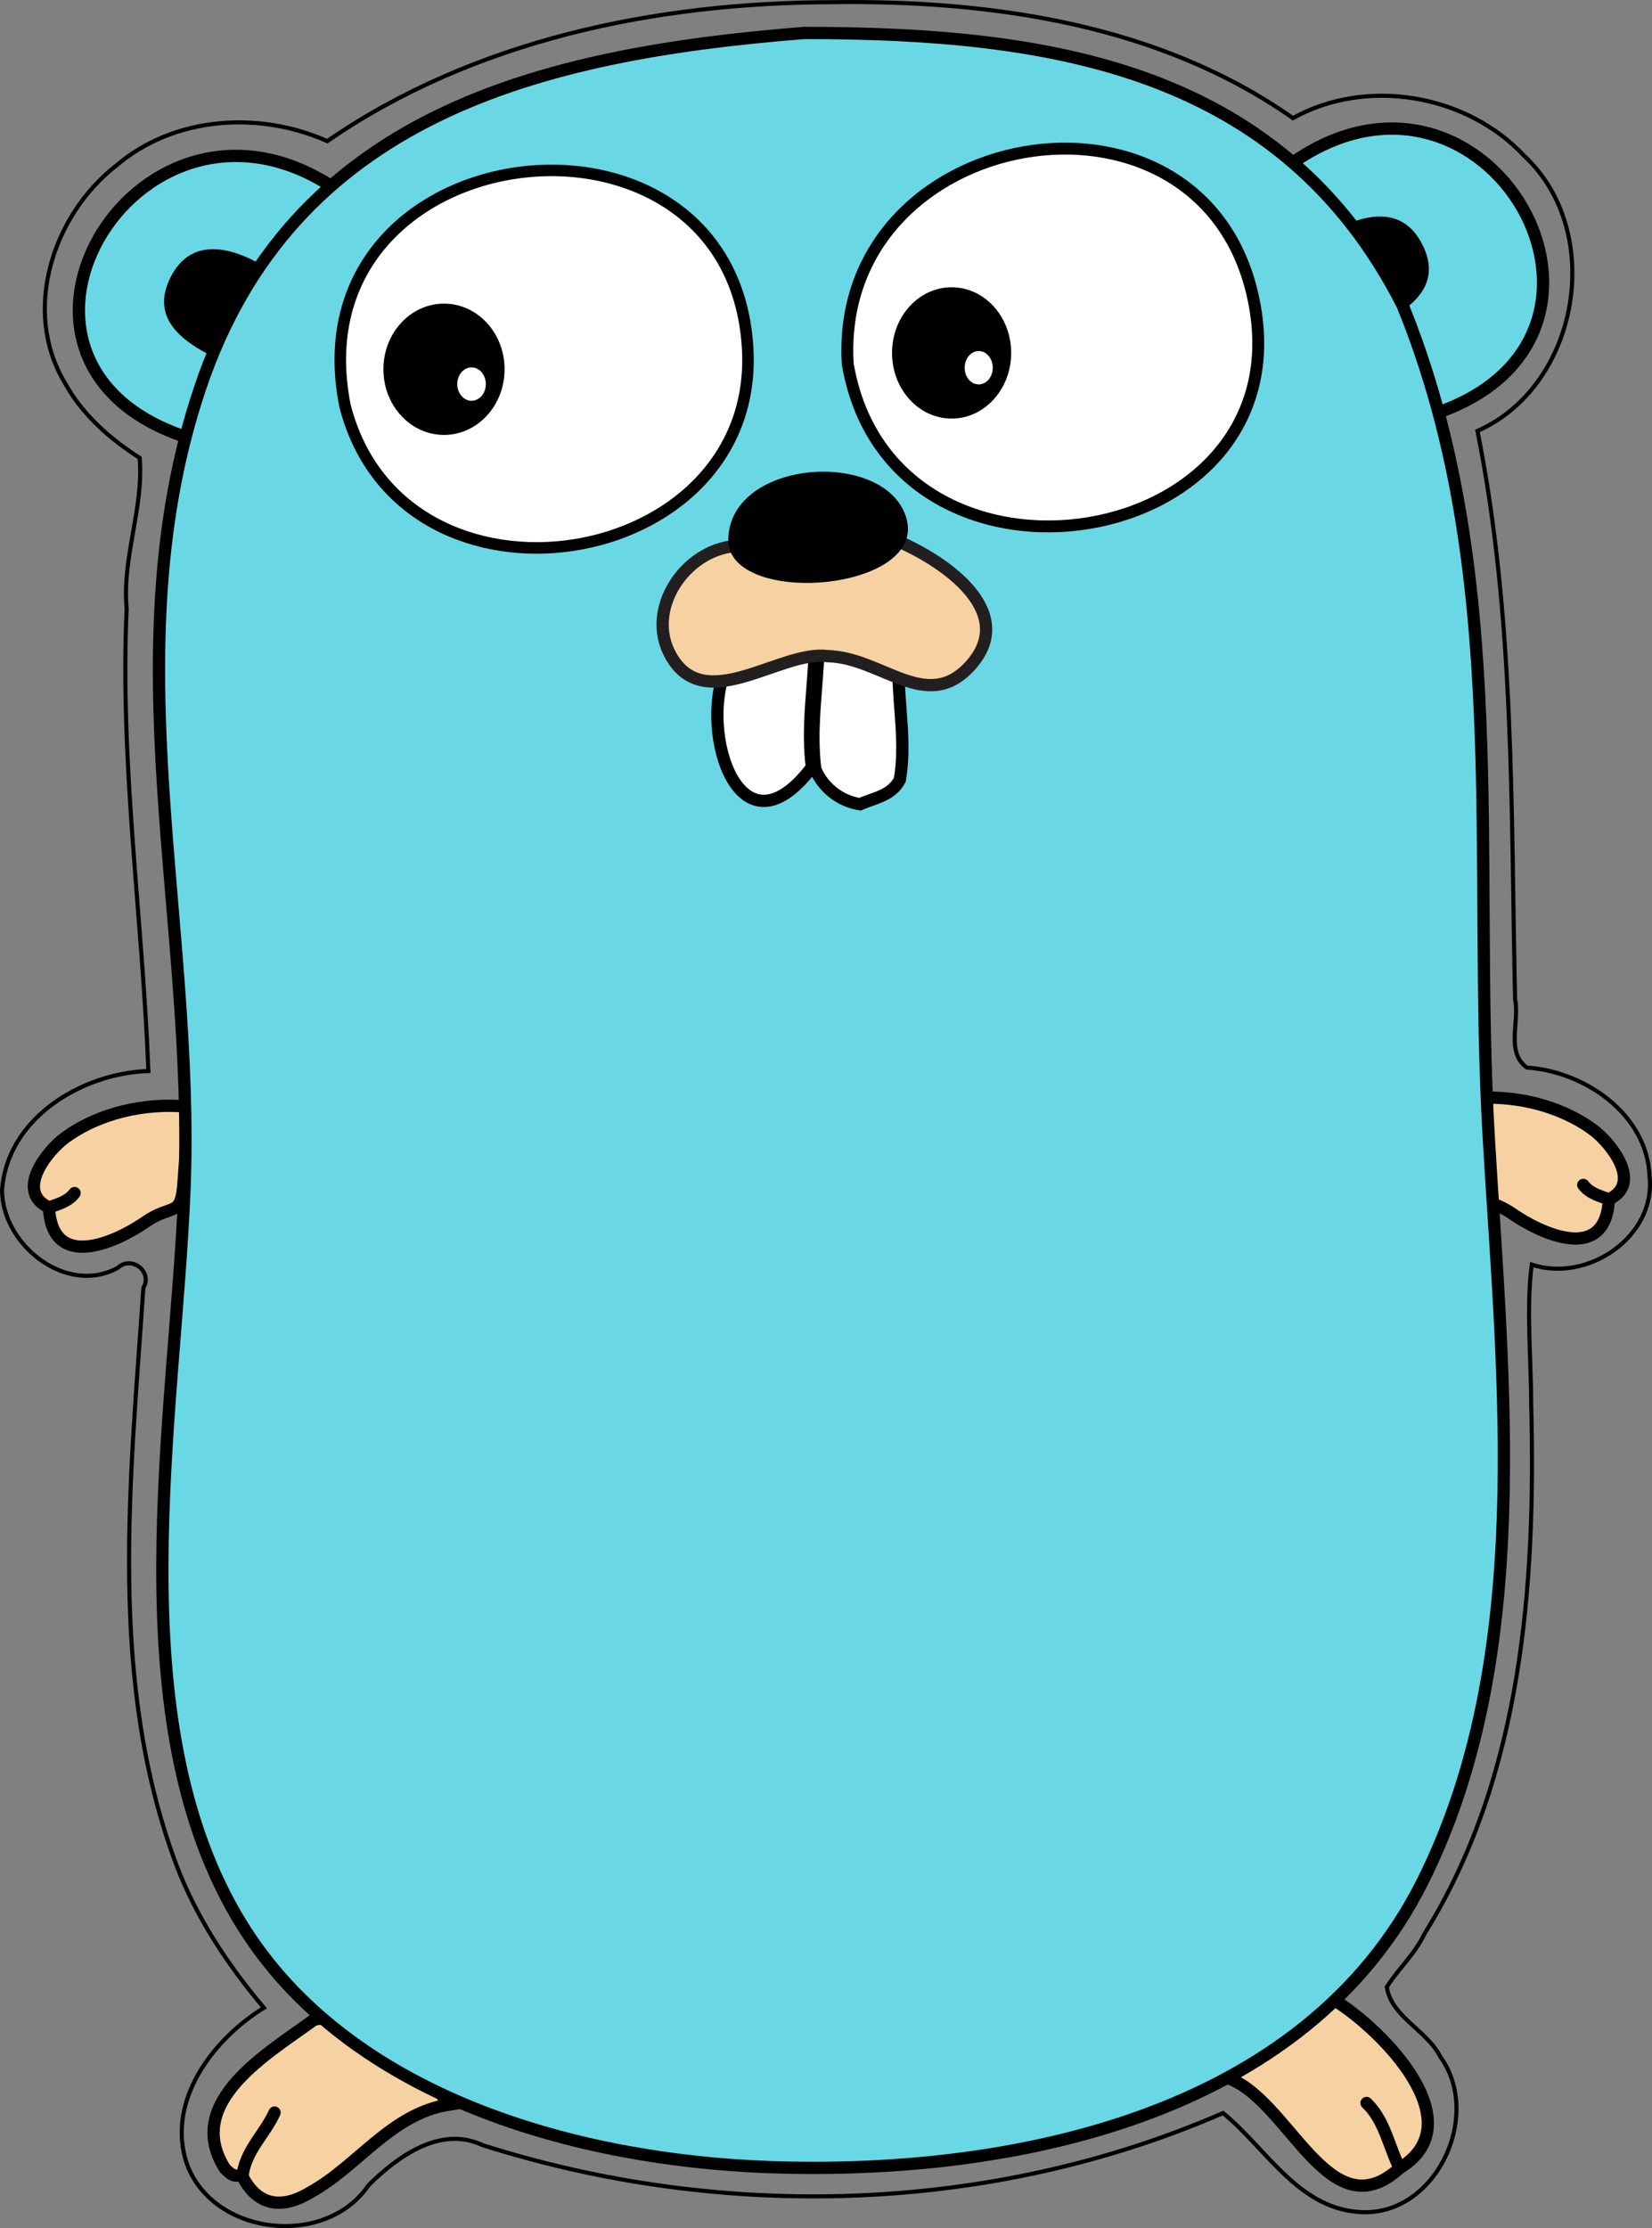 <?xml version="1.0" encoding="UTF-8" standalone="no"?>
<!-- Generator: Adobe Illustrator 15.0.0, SVG Export Plug-In . SVG Version: 6.00 Build 0)  -->

<svg
   xmlns:dc="http://purl.org/dc/elements/1.1/"
   xmlns:cc="http://creativecommons.org/ns#"
   xmlns:rdf="http://www.w3.org/1999/02/22-rdf-syntax-ns#"
   xmlns:svg="http://www.w3.org/2000/svg"
   xmlns="http://www.w3.org/2000/svg"
   xmlns:sodipodi="http://sodipodi.sourceforge.net/DTD/sodipodi-0.dtd"
   xmlns:inkscape="http://www.inkscape.org/namespaces/inkscape"
   version="1.1"
   id="レイヤー_1"
   x="0px"
   y="0px"
   width="84.106"
   height="113.386"
   viewBox="0 0 84.106 113.386"
   enable-background="new 0 0 401.98 559.472"
   xml:space="preserve"
   sodipodi:docname="gopher.svg"
   inkscape:version="0.92.4 5da689c313, 2019-01-14"><rect x="0" y="0" width="84.106" height="113.386" fill="#808080" stroke="none"/><defs
   id="defs1932" /><sodipodi:namedview
   pagecolor="#ffffff"
   bordercolor="#666666"
   borderopacity="1"
   objecttolerance="10"
   gridtolerance="10"
   guidetolerance="10"
   inkscape:pageopacity="0"
   inkscape:pageshadow="2"
   inkscape:window-width="1920"
   inkscape:window-height="1023"
   id="namedview1930"
   showgrid="false"
   inkscape:zoom="0.4218263"
   inkscape:cx="285.11721"
   inkscape:cy="139.71146"
   inkscape:window-x="0"
   inkscape:window-y="0"
   inkscape:window-maximized="1"
   inkscape:current-layer="レイヤー_1"
   fit-margin-top="0"
   fit-margin-left="0"
   fit-margin-right="0"
   fit-margin-bottom="0" />
<path
   style="fill:none;stroke:#000000;stroke-width:0.208;stroke-opacity:1"
   d="m 42.361,0.111 c -8.963,0.02 -18.219,1.918 -25.7,7.071 -3.471,-1.548 -7.806,-1.271 -10.755,1.255 C 2.694,10.943 1.103,15.805 3.294,19.468 c 0.875,1.611 2.304,2.869 3.817,3.832 0.213,2.585 -0.908,5.069 -0.663,7.674 -0.355,7.864 0.804,15.696 1.107,23.527 -3.389,0.103 -7.208,2.407 -7.451,6.077 0.023,2.772 3.273,5.372 5.898,3.936 0.683,-0.647 1.788,0.193 1.297,1.019 -0.652,9.766 -1.837,20.003 1.693,29.399 1.016,2.661 2.612,5.07 4.442,7.239 -2.58,1.593 -4.961,4.704 -3.941,7.881 1.293,3.724 7.084,4.378 9.273,1.143 1.464,-1.452 3.651,-3.047 5.792,-2.041 12.232,3.893 25.914,3.504 37.71,-1.629 2.167,1.763 3.77,4.774 6.844,5.029 3.905,0.372 6.426,-4.842 4.217,-7.893 -0.677,-1.353 -2.484,-2.011 -2.725,-3.548 0.583,-0.924 1.434,-1.68 1.911,-2.697 4.984,-7.984 5.674,-17.742 5.441,-26.914 -0.004,-2.338 -0.26,-5.024 0.029,-7.151 2.807,0.941 6.333,-1.401 5.996,-4.49 -0.123,-3.172 -3.303,-5.339 -6.251,-5.539 -1.078,-0.789 -0.358,-2.33 -0.594,-3.467 -0.217,-9.655 -0.009,-19.409 -1.916,-28.925 5.177,-2.292 6.541,-10.127 2.38,-13.997 -2.919,-3.136 -8.015,-4.014 -11.775,-1.922 -6.782,-4.774 -15.352,-6.014 -23.462,-5.9 z"
   id="path2584"
   inkscape:connector-curvature="0" /><path
   d="m 2.493,61.445 c 0.159,3.276 3.432,1.76 4.914,0.736 1.407,-0.972 1.818,-0.164 1.942,-2.083 0.081,-1.261 0.226,-2.522 0.155,-3.789 -2.128,-0.193 -4.442,0.314 -6.186,1.581 -0.898,0.653 -2.583,2.737 -0.824,3.554"
   id="path1875"
   inkscape:connector-curvature="0"
   style="clip-rule:evenodd;fill:#f6d2a2;fill-rule:evenodd;stroke:#000000;stroke-width:0.624;stroke-linecap:round" />
<path
   d="M 2.493,61.445 C 2.969,61.268 3.474,61.142 3.797,60.712"
   id="path1877"
   inkscape:connector-curvature="0"
   style="clip-rule:evenodd;fill:#c6b198;fill-rule:evenodd;stroke:#000000;stroke-width:0.624;stroke-linecap:round" />
<path
   d="M 10.056,22.419 C -2.485,18.892 6.84,2.938 16.911,9.5 Z"
   id="path1879"
   inkscape:connector-curvature="0"
   style="clip-rule:evenodd;fill:#6ad7e5;fill-rule:evenodd;stroke:#000000;stroke-width:0.624;stroke-linecap:round" />
<path
   d="M 65.774,8.303 C 75.701,1.331 84.671,17.062 73.135,21.02 Z"
   id="path1881"
   inkscape:connector-curvature="0"
   style="clip-rule:evenodd;fill:#6ad7e5;fill-rule:evenodd;stroke:#000000;stroke-width:0.624;stroke-linecap:round" />
<path
   d="m 67.91,101.763 c 2.521,1.56 7.13,6.277 3.348,8.565 -3.634,3.328 -5.668,-3.652 -8.858,-4.62 1.374,-1.866 3.115,-3.567 5.511,-3.945 z"
   id="path1883"
   inkscape:connector-curvature="0"
   style="clip-rule:evenodd;fill:#f6d2a2;fill-rule:evenodd;stroke:#000000;stroke-width:0.624;stroke-linecap:round" />
<path
   d="m 71.257,110.328 c -0.561,-1.115 -0.749,-2.416 -1.685,-3.315"
   id="path1885"
   inkscape:connector-curvature="0"
   style="clip-rule:evenodd;fill:none;fill-rule:evenodd;stroke:#000000;stroke-width:0.624;stroke-linecap:round" />
<path
   d="m 22.864,107.094 c -2.959,0.458 -4.625,3.128 -7.092,4.484 -2.325,1.386 -3.214,-0.444 -3.424,-0.815 -0.364,-0.166 -0.334,0.155 -0.896,-0.412 -2.155,-3.401 2.246,-5.888 4.537,-7.577 3.192,-0.645 5.192,2.122 6.875,4.32 z"
   id="path1887"
   inkscape:connector-curvature="0"
   style="clip-rule:evenodd;fill:#f6d2a2;fill-rule:evenodd;stroke:#000000;stroke-width:0.624;stroke-linecap:round" />
<path
   d="m 12.348,110.762 c 0.113,-1.296 1.141,-2.164 1.63,-3.261"
   id="path1889"
   inkscape:connector-curvature="0"
   style="clip-rule:evenodd;fill:none;fill-rule:evenodd;stroke:#000000;stroke-width:0.624;stroke-linecap:round" />
<path
   d="m 10.579,18.013 c -1.655,-0.875 -2.868,-2.064 -1.856,-3.978 0.937,-1.772 2.678,-1.579 4.332,-0.704 z"
   id="path1891"
   inkscape:connector-curvature="0"
   style="clip-rule:evenodd;fill-rule:evenodd;stroke-width:0.208" />
<path
   d="m 70.521,16.349 c 1.655,-0.875 2.868,-2.064 1.856,-3.977 -0.937,-1.772 -2.678,-1.579 -4.332,-0.704 z"
   id="path1893"
   inkscape:connector-curvature="0"
   style="clip-rule:evenodd;fill-rule:evenodd;stroke-width:0.208" />
<path
   d="m 81.91,61.029 c -0.159,3.276 -3.432,1.76 -4.914,0.736 -1.407,-0.972 -1.818,-0.164 -1.942,-2.083 -0.081,-1.261 -0.226,-2.522 -0.155,-3.789 2.128,-0.193 4.442,0.314 6.186,1.581 0.898,0.653 2.583,2.737 0.824,3.554"
   id="path1895"
   inkscape:connector-curvature="0"
   style="clip-rule:evenodd;fill:#f6d2a2;fill-rule:evenodd;stroke:#000000;stroke-width:0.624;stroke-linecap:round" />
<path
   d="M 81.91,61.029 C 81.434,60.852 80.929,60.726 80.606,60.296"
   id="path1897"
   inkscape:connector-curvature="0"
   style="clip-rule:evenodd;fill:#c6b198;fill-rule:evenodd;stroke:#000000;stroke-width:0.624;stroke-linecap:round" />
<g
   id="g1901"
   transform="matrix(0.208,0,0,0.208,0.281,-1.053)">
	<path
   d="m 195.512,13.124 c 60.365,0 116.953,8.633 146.452,66.629 26.478,65.006 17.062,135.104 21.1,203.806 3.468,58.992 11.157,127.145 -16.21,181.812 -28.79,57.514 -100.73,71.982 -160,69.863 C 140.299,533.568 84.06,518.38 57.785,475.845 26.959,425.945 41.553,351.747 43.792,296.223 46.444,230.452 25.977,164.481 47.584,100.122 69.999,33.359 130.451,18.271 195.512,13.124"
   id="path1899"
   inkscape:connector-curvature="0"
   style="clip-rule:evenodd;fill:#6ad7e5;fill-rule:evenodd;stroke:#000000;stroke-width:3;stroke-linecap:round" />
</g>
<path
   d="m 43.161,18.531 c 2.254,13.104 23.673,9.639 20.597,-3.577 C 60.999,3.103 42.412,6.384 43.161,18.531"
   id="path1903"
   inkscape:connector-curvature="0"
   style="clip-rule:evenodd;fill:#ffffff;fill-rule:evenodd;stroke:#000000;stroke-width:0.605;stroke-linecap:round" />
<path
   d="m 17.565,20.651 c 2.922,11.408 21.186,8.487 20.498,-2.956 C 37.238,3.989 14.772,6.634 17.565,20.651"
   id="path1905"
   inkscape:connector-curvature="0"
   style="clip-rule:evenodd;fill:#ffffff;fill-rule:evenodd;stroke:#000000;stroke-width:0.587;stroke-linecap:round" />
<path
   d="m 45.745,34.255 c 0.01,1.704 0.387,3.616 0.065,5.429 -0.435,0.822 -1.288,0.909 -2.023,1.241 -1.017,-0.16 -1.872,-0.827 -2.28,-1.779 -0.261,-2.069 0.097,-4.072 0.163,-6.141 z"
   id="path1907"
   inkscape:connector-curvature="0"
   style="clip-rule:evenodd;fill:#ffffff;fill-rule:evenodd;stroke:#000000;stroke-width:0.624;stroke-linecap:round" />
<g
   id="g1913"
   transform="matrix(0.208,0,0,0.208,0.281,-1.053)">
	<ellipse
   cx="107.324"
   cy="95.404"
   rx="14.829"
   ry="16.062"
   id="ellipse1909"
   style="clip-rule:evenodd;fill-rule:evenodd" />
	<ellipse
   cx="114.069"
   cy="99.029"
   rx="3.496"
   ry="4.082"
   id="ellipse1911"
   style="clip-rule:evenodd;fill:#ffffff;fill-rule:evenodd" />
</g>
<g
   id="g1919"
   transform="matrix(0.208,0,0,0.208,0.281,-1.053)">
	<ellipse
   cx="231.571"
   cy="91.404"
   rx="14.582"
   ry="16.062"
   id="ellipse1915"
   style="clip-rule:evenodd;fill-rule:evenodd" />
	<ellipse
   cx="238.204"
   cy="95.029"
   rx="3.438"
   ry="4.082"
   id="ellipse1917"
   style="clip-rule:evenodd;fill:#ffffff;fill-rule:evenodd" />
</g>
<path
   d="m 36.932,34.07 c -1.346,3.261 0.75,9.783 4.402,4.973 -0.261,-2.069 0.097,-4.072 0.163,-6.141 z"
   id="path1921"
   inkscape:connector-curvature="0"
   style="clip-rule:evenodd;fill:#ffffff;fill-rule:evenodd;stroke:#000000;stroke-width:0.624;stroke-linecap:round" />
<g
   id="g1927"
   transform="matrix(0.208,0,0,0.208,0.281,-1.053)">
	<path
   d="m 178.431,138.673 c -12.059,1.028 -21.916,15.366 -15.646,26.709 8.303,15.024 26.836,-1.329 38.379,0.203 13.285,0.272 24.17,14.047 34.84,2.49 11.867,-12.854 -5.109,-25.373 -18.377,-30.97 z"
   id="path1923"
   inkscape:connector-curvature="0"
   style="clip-rule:evenodd;fill:#f6d2a2;fill-rule:evenodd;stroke:#231f20;stroke-width:3;stroke-linecap:round" />
	<path
   d="m 176.913,138.045 c -0.893,-20.891 38.938,-23.503 43.642,-6.016 4.692,17.446 -41.681,21.498 -43.642,6.016 -1.565,-12.363 0,0 0,0 z"
   id="path1925"
   inkscape:connector-curvature="0"
   style="clip-rule:evenodd;fill-rule:evenodd" />
</g>
</svg>